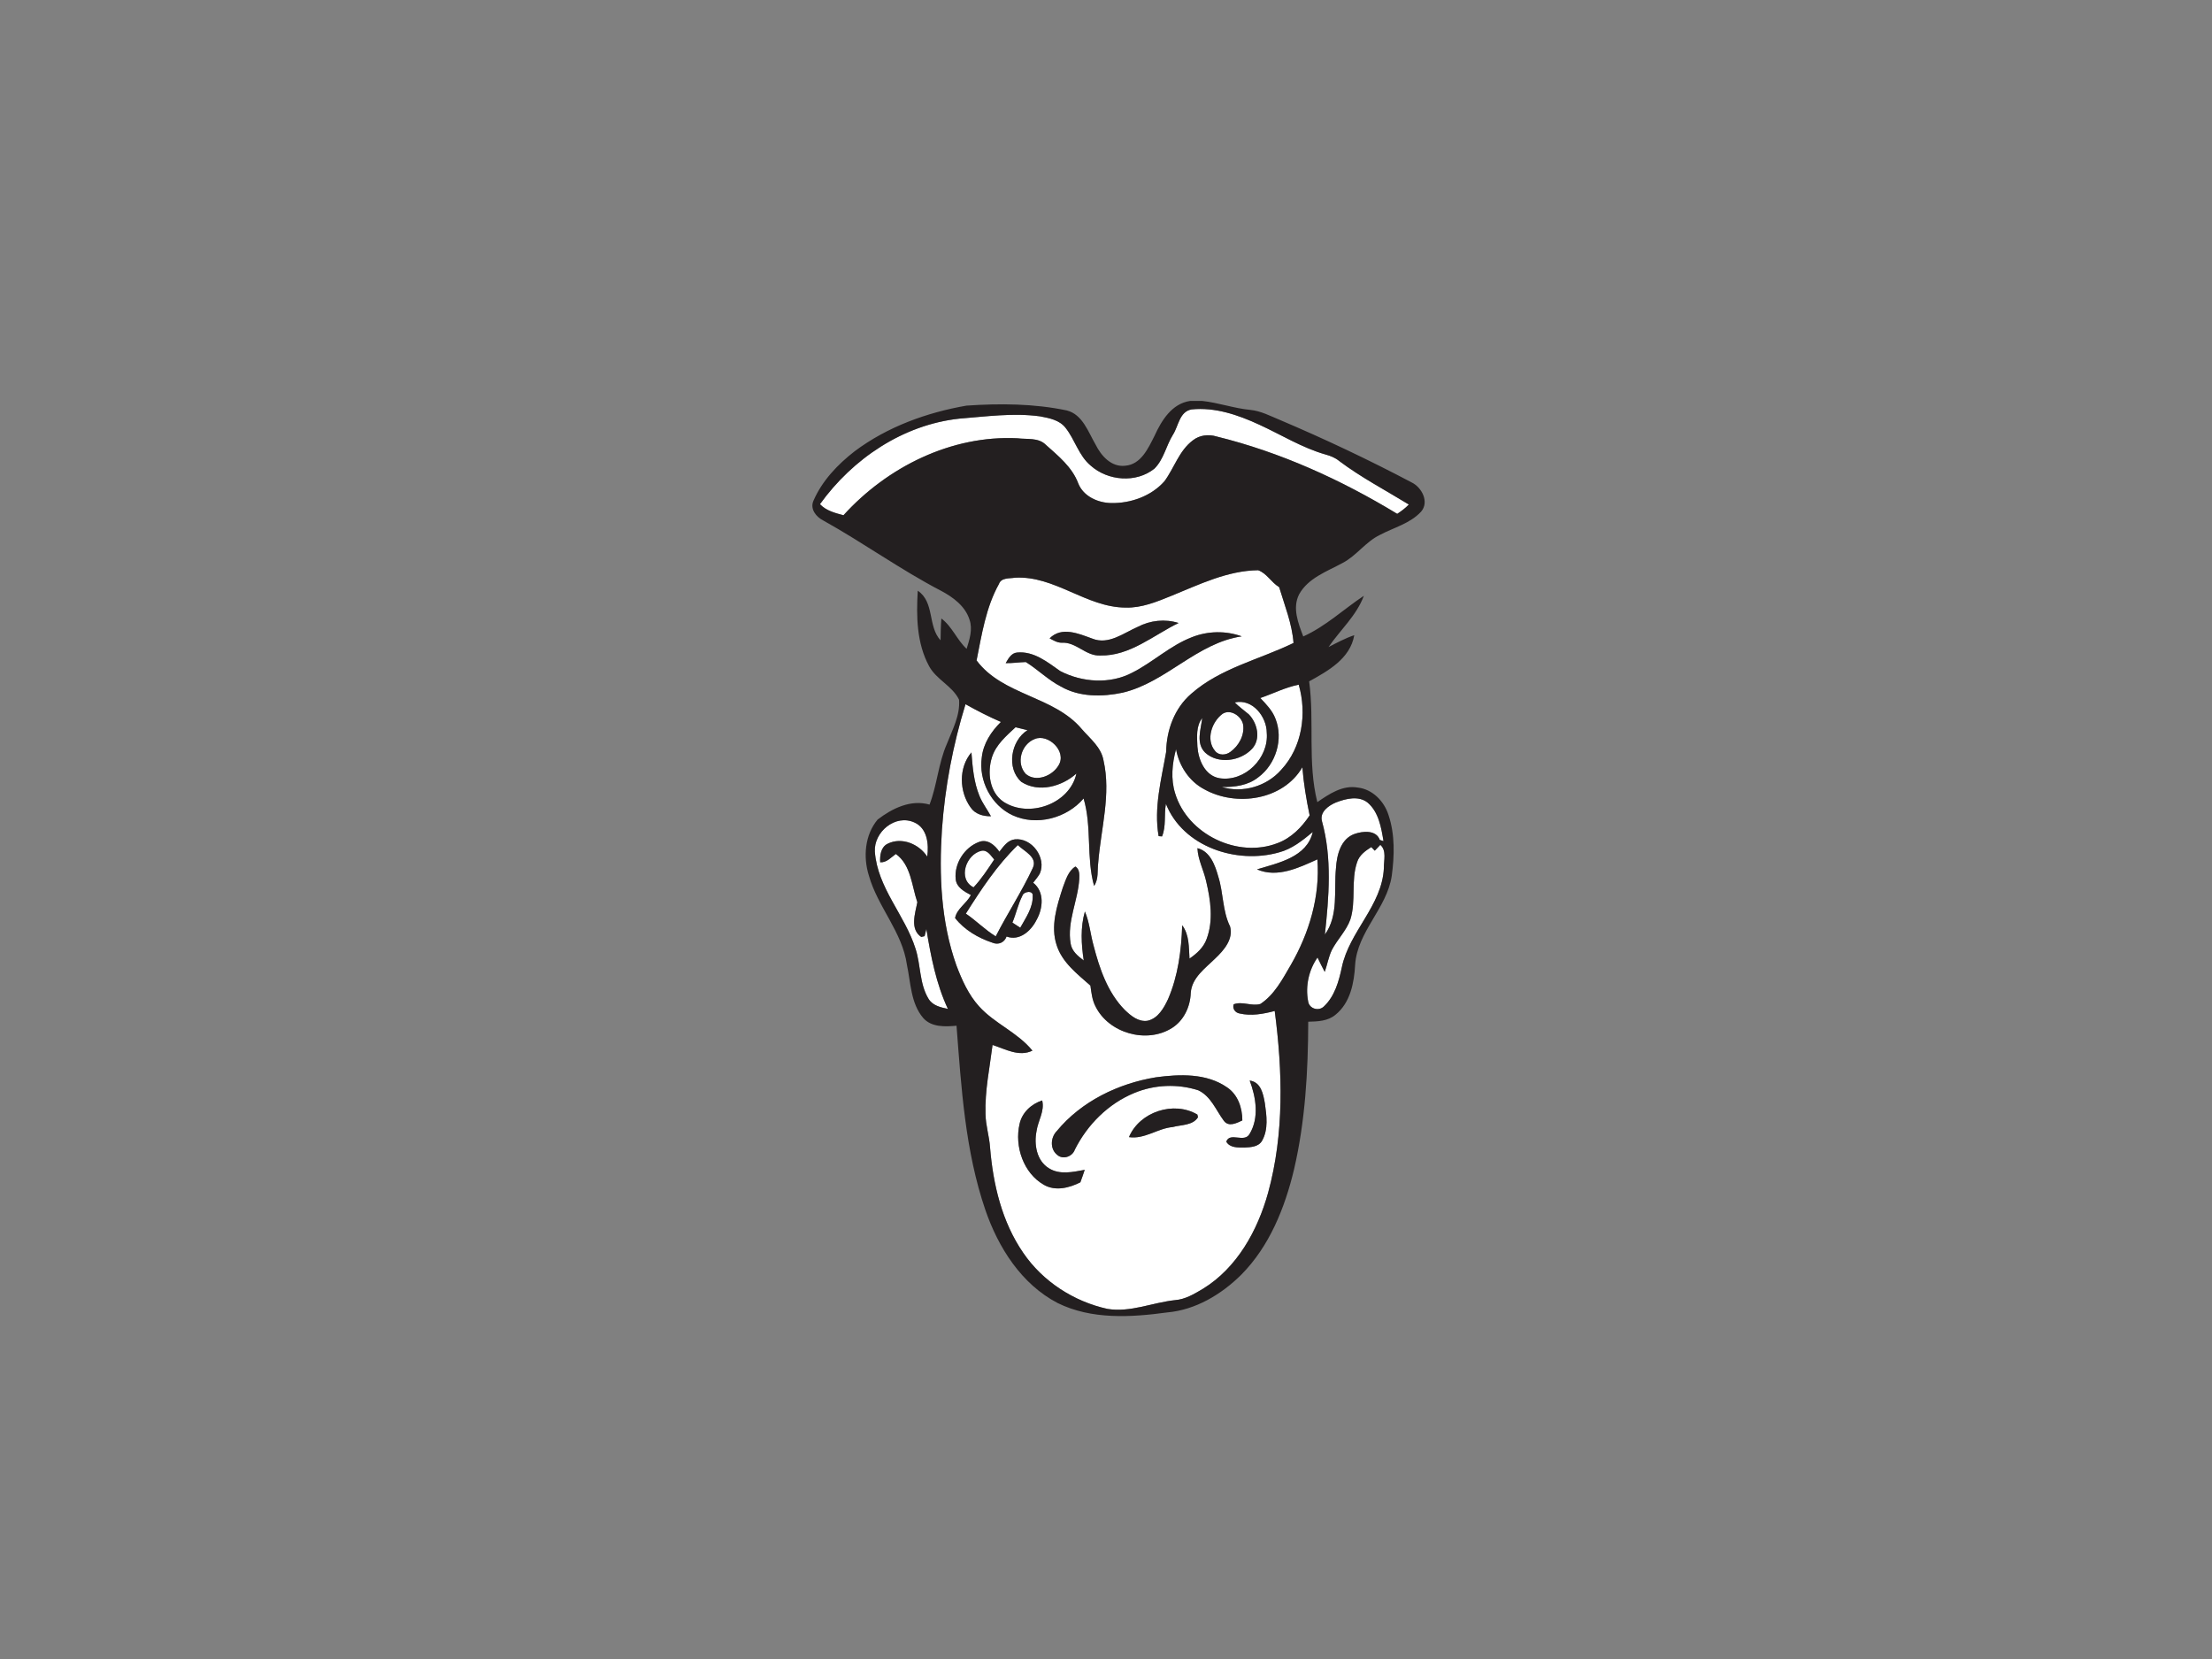 <?xml version="1.0" encoding="utf-8"?>
<!-- Generator: Adobe Illustrator 17.0.0, SVG Export Plug-In . SVG Version: 6.00 Build 0)  -->
<!DOCTYPE svg PUBLIC "-//W3C//DTD SVG 1.1//EN" "http://www.w3.org/Graphics/SVG/1.1/DTD/svg11.dtd">
<svg version="1.1" id="Layer_1" xmlns="http://www.w3.org/2000/svg" xmlns:xlink="http://www.w3.org/1999/xlink" x="0px" y="0px"
	 width="800px" height="600px" viewBox="0 0 800 600" enable-background="new 0 0 800 600" xml:space="preserve">
<rect x="0" y="0" width="800" height="600" fill="#808080" stroke="none"/>
<path fill="#FFFFFF" d="M424.2,157.24c2.04-3.15,2.32-8.38,6.76-9.17c8.48-0.87,16.82,1.99,24.42,5.5c8,3.66,15.55,8.4,24.07,10.82
	c1.74,0.48,3.46,1.15,4.87,2.32c7.94,5.97,16.76,10.58,25.21,15.76c-1.26,1.3-2.7,2.39-4.21,3.37
	c-20.31-12.33-42.22-22.3-65.34-27.98c-2.89-0.89-6.18-0.51-8.58,1.41c-4.97,3.72-6.72,9.98-10.28,14.8
	c-4.75,5.35-12.14,7.99-19.19,7.87c-4.82-0.07-10.08-2.38-11.96-7.1c-2.18-5.91-7.28-9.98-11.83-14.06
	c-2.68-2.6-6.78-1.82-10.16-2.27c-23.9-1.19-47.08,10.37-62.93,27.84c-3.05-0.82-6.26-1.63-8.5-4.01
	c11.81-16.42,30-28.71,50.36-30.93c9.71-0.76,19.53-2.17,29.26-0.83c3.28,0.62,6.99,1.32,9.17,4.11c3.44,4.3,4.78,10.1,9.13,13.71
	c6.2,5.53,16.41,6.38,23.02,1.11C420.9,166.16,421.73,161.2,424.2,157.24z"/>
<path fill="#FFFFFF" d="M423.58,215.52c10.1-4.1,20.3-9.15,31.43-9.29c3.12,1.07,4.78,4.44,7.61,6.11c2,6.66,4.67,13.2,5.2,20.2
	c-12.33,6.01-26.42,9.08-36.94,18.32c-6.08,5.2-9.01,13.17-9.12,21.03c-1.75,10.03-4.52,20.28-2.73,30.51l1.24,0.1
	c1.54-3.72,0.68-7.89,1.4-11.78c6.18,15.55,25.55,21.91,40.85,17.57c4.74-1.22,8.57-4.34,12.26-7.39
	c-2.11,9.14-12.5,11.18-20.17,13.52c7.31,3.2,15.15-0.59,21.84-3.62c1.02,13.37-2.96,26.65-9.6,38.16c-3,5.13-5.9,10.76-10.99,14.12
	c-3.14,0.97-6.53-1.07-9.69,0.14c-0.53,1.57,0.58,3.06,2.16,3.32c4.21,0.98,8.58,0.17,12.69-0.91c2.86,21.8,3.47,44.36-2.39,65.73
	c-3.8,13.69-11.23,27.18-23.63,34.79c-3.11,1.83-6.34,3.79-10.02,4.06c-8.18,0.86-16.13,4.54-24.47,3.17
	c-12.19-2.68-23.42-9.94-30.46-20.3c-7.68-11.15-10.89-24.73-11.98-38.06c-0.27-4.06-1.59-7.99-1.64-12.08
	c-0.28-8.42,1.5-16.71,2.54-25.02c4.61,1.49,9.56,4.41,14.42,2.06c-5.35-6.61-13.67-9.76-19.32-16.04
	c-3.82-4.23-6.18-9.53-8.18-14.81c-5.59-15.7-6.3-32.69-5.22-49.18c1.09-15.35,3.98-30.56,8.52-45.26
	c4.17,2.33,8.42,4.52,12.81,6.41c-3.51,3.44-6.37,7.8-6.92,12.79c-1.23,8.39,3.38,17.35,11.12,20.95c8.64,4.01,19.61,1.1,25.7-6.06
	c3.04,10.31,0.92,21.33,3.79,31.63c1.71-2.51,1.13-5.61,1.5-8.45c0.97-12.28,4.71-24.7,1.9-36.99c-0.85-4.75-4.84-7.82-7.82-11.26
	c-10.08-12.05-28.55-12.1-38.08-24.85c1.88-9.39,3.36-19.15,8.08-27.63c0.84-2.39,3.76-1.95,5.77-2.29
	c14.36-0.86,25.78,10.71,40,10.8C412.84,219.92,418.3,217.66,423.58,215.52 M411.47,226.72c-5.16,2.23-10.56,6.64-16.46,4.23
	c-4.89-1.76-11.03-4.5-15.4-0.08c1.35,0.71,2.75,1.59,4.36,1.58c5.25-0.36,8.71,4.92,14.03,4.62c10.66,0.2,19.14-7.33,28.26-11.76
	C421.34,223.77,416.02,224.34,411.47,226.72 M431.08,230.45c-7.9,3.03-14.11,9.06-21.61,12.84c-8.03,4.22-18.11,3.52-26.03-0.59
	c-4.6-3.23-9.52-7.26-15.53-6.71c-2.17,0.15-3.21,2.2-4.19,3.84c2.43,0.06,4.85-0.33,7.29-0.39c4.37,2.73,8.05,6.47,12.66,8.85
	c6.72,3.86,14.96,3.79,22.35,2.22c15.76-3.73,26.77-17.96,43.07-20.37C443.3,228.05,436.79,228.18,431.08,230.45 M351.06,292.06
	c1.64,2.4,4.55,3.19,7.33,3.15c-1.34-2.47-3.09-4.72-4.15-7.34c-2.05-4.99-2.5-10.42-2.91-15.75
	C346.62,277.63,346.9,286.35,351.06,292.06 M345.64,317.93c0.27,3.03,3.12,4.5,5.48,5.77c-1.5,3.05-5.08,4.91-5.7,8.32
	c3.36,4.3,8.38,7.22,13.51,8.92c2.14,0.91,4.34-0.06,5.11-2.23c4.67,1.72,8.84-2.02,10.8-5.93c2.38-4.18,3.02-10.24-1.18-13.53
	c0.83-1.08,1.74-2.12,2.41-3.33c2.49-5.68-2.89-13.02-9.04-12.36c-2.6,0.3-4.12,2.59-5.59,4.48c-1.62-2.4-4.33-4.76-7.44-3.51
	C348.77,306.51,345.05,312.35,345.64,317.93 M433.07,306.76c0.18,4.21,2.29,7.96,3.17,12.03c1.59,6.74,2.65,14.07,0.18,20.73
	c-1.08,3.11-3.58,5.36-6.22,7.16c-0.27-4.1-0.03-8.58-2.64-12.04c-0.31,9.09-1.49,18.34-5.14,26.75c-1.52,3.22-3.59,6.9-7.34,7.77
	c-3.32,0.55-6.13-1.82-8.34-3.96c-6.16-6.27-9.07-14.88-11.23-23.2c-1.15-4.09-1.46-8.41-3.14-12.34
	c-1.67,5.77-1.31,11.85-0.42,17.71c-2.11-1.56-4.35-3.41-4.75-6.16c-1.34-7.95,2.66-15.46,3.13-23.3c0.06-1.59,0.16-3.56-1.4-4.52
	c-2.64,1.67-3.49,4.88-4.55,7.62c-2.14,6.66-4.53,13.94-2.21,20.88c2.02,6.27,7.48,10.37,12.2,14.58c0.35,2.54,0.62,5.16,1.82,7.48
	c4.76,9.72,18.48,13.61,27.63,7.87c4.32-2.7,6.66-7.72,6.83-12.71c0.37-5.53,5.29-8.94,8.9-12.51c3.09-2.92,6.57-6.95,5.33-11.51
	c-2.79-5.66-2.39-12.18-4.29-18.12C439.44,312.89,437.67,307.91,433.07,306.76 M382.17,409.1c-2.23,2.29-2.48,6.43,0.14,8.54
	c2.07,1.9,5.55,0.69,6.42-1.86c4.51-9.02,12.1-16.62,21.48-20.48c7.29-3.04,15.67-3.4,23.19-0.97c4.58,2.18,6.37,7.2,9.23,11.03
	c1.76,2.33,4.62,0.82,6.68-0.14c0-4.57-1.61-9.35-5.55-11.98c-7.45-5.16-17.12-4.78-25.71-3.62
	C404.43,391.85,391.05,398.31,382.17,409.1 M451.97,390.8c2.28,6.06,3.48,13.46-0.02,19.27c-1.88,3.46-7.14-0.82-8.45,2.82
	c1.31,2.31,4.26,2.11,6.54,2.14c2.28-0.12,5.14-0.22,6.42-2.49c2.31-4.08,1.63-9.07,1-13.5
	C456.88,395.68,456.04,391.32,451.97,390.8 M368.73,406.53c-1.86,8.1,1.41,17.78,8.83,21.99c4.17,2.38,9.14,1.11,13.17-0.92
	c0.55-1.49,1.08-3,1.57-4.51c-4.22,0.76-8.98,1.89-12.89-0.54c-4.52-2.71-5.49-8.68-4.53-13.48c0.52-3.75,3-7.2,2.04-11.08
	C372.96,399.28,369.62,402.37,368.73,406.53 M408.31,411.25c5.65,0.85,10.32-3.16,15.8-3.64c3.05-0.85,7.28-0.51,9.16-3.54
	l-0.22-0.97C424.53,398.04,412.14,402.09,408.31,411.25z"/>
<path fill="#FFFFFF" d="M455.81,252.45c4.63-1.6,9.05-3.86,13.89-4.83c3.03,10.45,1.24,22.64-6.32,30.77
	c-5.25,6-13.9,8.56-21.55,6.23c4.62,0.09,9.51-0.52,13.24-3.5c6.38-4.71,9.17-13.82,6.2-21.23
	C460.16,256.95,457.92,254.68,455.81,252.45z"/>
<path fill="#FFFFFF" d="M446.57,254.05c6.37-1.46,11.55,5.11,11.57,10.99c0.78,9.09-7.89,17.82-17.06,16.42
	c-5.3-0.89-7.68-6.65-8.02-11.44c-0.14-3.46-0.55-7.42,1.74-10.32c-0.48,4.13-2.38,9.12,1.08,12.51c4.68,4.29,12.79,3.09,16.95-1.4
	c3.26-3.56,1.93-9.28-1.18-12.46C449.96,256.91,448.12,255.64,446.57,254.05z"/>
<path fill="#FFFFFF" d="M442.2,258.13c2.88-1.8,6.81,0.88,7.39,3.94c0.58,3.81-1.56,7.68-4.61,9.86c-1.62,1.24-4.19,1.39-5.53-0.34
	C436,267.53,438.25,261.01,442.2,258.13z"/>
<path fill="#FFFFFF" d="M367.29,263.02c1.43,0.36,2.86,0.72,4.31,1.06c-6.04,3.8-7.72,13.82-2.21,18.7
	c6.25,4.03,14.68,1.68,19.91-3.02c-2.42,11.06-17.19,16.23-26.39,10.21c-5.11-3.5-5.9-10.64-4.14-16.15
	C360.21,269.3,363.94,266.15,367.29,263.02z"/>
<path fill="#FFFFFF" d="M374.22,267.28c4.84-2.07,11.76,4.46,8.62,9.53c-2.23,3.81-8.12,6.22-11.83,3.12
	C367.35,276.05,369.33,269.14,374.22,267.28z"/>
<path fill="#FFFFFF" d="M425.02,286.96c-1.66-5.21-1.1-10.81,0.31-16.01c1.1,6.05,4.73,11.63,10.24,14.52
	c11.52,6.41,28.47,3.96,35.45-7.98c0.46,5.86,1.43,11.66,2.63,17.41c-2.86,4.3-6.66,8.18-11.59,10.02
	C447.67,310.52,429.5,301.77,425.02,286.96z"/>
<path fill="#FFFFFF" d="M483.19,290.21c3.56-1.37,8.16-2.55,11.45,0.08c3.99,3.42,4.9,8.99,5.72,13.91c-0.33-0.11-1-0.32-1.33-0.43
	c-1.33-3.69-6.14-3.21-9.12-2.17c-5.05,1.78-6.45,7.64-6.74,12.39c-0.8,8.03,1.02,17.03-4.01,24.02c1.46-13.6,2.65-27.68-1.06-41.04
	C477.22,293.65,480.53,291.31,483.19,290.21z"/>
<path fill="#FFFFFF" d="M316.4,307.98c-0.39-7.11,7.43-13.63,14.26-10.54c4.73,2.05,5.31,7.88,4.69,12.37
	c-2.95-4.55-9.19-7.18-14.27-4.69c-2.55,1.22-2.89,4.25-2.75,6.74c2.37,0.13,3.89-1.75,5.66-3.01c5.5,3.94,5.75,11.54,7.78,17.46
	c-0.79,4.05-2.78,9.74,1.42,12.56l1.21-0.3c0.16-0.65,0.47-1.94,0.63-2.58c1.62,9.86,3.53,19.79,7.79,28.9
	c-2.63-0.56-5.6-1.21-7.05-3.74c-3.29-5.46-2.73-12.16-4.67-18.07C327.28,330.93,317.32,321.1,316.4,307.98z"/>
<path fill="#FFFFFF" d="M349.31,330.43c5.54-8.77,11.29-17.54,18.8-24.79c2.29,2.26,7.3,4.35,5.39,8.33
	c-3.95,8.48-9.12,16.34-13.38,24.67C356.23,336.28,353.07,332.97,349.31,330.43z"/>
<path fill="#FFFFFF" d="M499.21,305.55c2.38,2.12,1.21,5.63,1.29,8.42c-0.65,13.58-12.51,22.9-15.2,35.84
	c-1.08,5.05-2.57,10.47-6.44,14.13c-1.88,1.94-5.41,0.9-5.76-1.82c-1.05-5.4,0.23-11.32,3.4-15.83c0.84,1.75,1.68,3.49,2.61,5.2
	c0.94-2.64,1.37-5.47,2.62-8c1.99-3.79,5.19-6.89,6.65-10.97c2.11-6.72,0.15-14.01,2.43-20.69c0.78-2.53,2.99-4.12,5.13-5.47
	l1.26,1.31C497.7,307.14,498.7,306.08,499.21,305.55z"/>
<path fill="#FFFFFF" d="M352.1,320.92c-5.92-2.98-2.69-12.01,2.86-13.22c2.18-0.43,3.39,1.8,4.61,3.16
	C357.25,314.34,354.97,317.86,352.1,320.92z"/>
<path fill="#FFFFFF" d="M369.75,323.98c0.41-1.6,4-2.12,3.74,0.04c0.13,4.23-2.52,7.93-4.5,11.5c-0.95-0.62-1.89-1.24-2.84-1.85
	C367.49,330.49,368.17,327.05,369.75,323.98z"/>
<path fill="#231F20" d="M430.44,145h4.33c5.87,0.63,11.48,2.67,17.37,3.24c3.83,0.36,7.28,2.21,10.79,3.65
	c16.18,6.87,32.09,14.39,47.64,22.6c3.64,1.78,6.42,7.05,3.39,10.55c-3.94,4.28-9.83,5.74-14.83,8.38
	c-5.21,2.48-8.52,7.58-13.63,10.22c-5.61,3.05-12.36,5.38-15.64,11.28c-2.55,4.94-0.33,10.49,1.48,15.26
	c8.1-3.65,14.59-9.84,21.92-14.71c-2.67,7.18-8.53,12.36-12.78,18.54c3.04-1.56,6.05-3.19,9.31-4.29
	c-1.47,8.49-9.46,12.92-16.32,16.7c1.97,14.5-0.64,29.36,2.96,43.68c4.29-2.95,9.12-6.23,14.61-5.27c5.36,0.6,9.55,4.94,11.13,9.92
	c2.37,7.07,2.15,14.74,1.17,22.05c-1.78,11.77-12.48,20.12-13.24,32.17c-0.35,6.47-1.75,13.72-7.08,18.01
	c-2.74,2.33-6.47,2.46-9.88,2.54c-0.05,17.92-1.07,35.98-5.15,53.48c-3.32,13.86-8.87,27.72-19.05,38
	c-7.21,7.16-16.54,12.75-26.82,13.66c-13.15,1.79-27.36,2.64-39.61-3.4c-13.1-6.82-21.47-20.05-26.15-33.69
	c-7.32-21.41-8.69-44.21-10.42-66.6c-4.14,0.36-9.03,0.61-12.05-2.8c-4.53-5.32-4.5-12.74-5.89-19.24
	c-1.66-11.87-10.55-20.9-13.75-32.23c-2.13-6.73-1.49-14.74,3.15-20.29c5.28-4.05,11.99-7.36,18.78-5.42
	c2.74-7.11,3.18-14.88,6.24-21.88c2.01-5.15,4.87-10.35,4.44-16.05c-2.41-5-8.23-7.26-10.85-12.15c-4.5-8.28-4.64-18.09-4.09-27.27
	c6.18,4.15,3.53,12.86,8.25,17.94c0.05-2.63,0.05-5.27,0.29-7.89c3.9,2.9,5.6,7.7,9.13,10.97c1.05-3.38,2.26-7.04,1.05-10.55
	c-1.55-4.9-5.95-8.14-10.3-10.44c-14.69-7.65-28.14-17.39-42.6-25.43c-2.54-1.27-4.85-4.12-3.57-7.08
	c3.13-7.26,8.77-13.19,14.96-17.98c11.78-8.82,26.01-13.98,40.41-16.48c12.1-0.83,24.41-0.75,36.32,1.75
	c5.73,1.51,7.7,7.79,10.39,12.37c2.01,4.05,5.69,8.19,10.68,7.62c5.75-0.45,8.33-6.32,10.61-10.8
	C420.09,152.07,423.79,145.97,430.44,145 M424.2,157.24c-2.47,3.96-3.3,8.92-6.71,12.27c-6.61,5.27-16.82,4.42-23.02-1.11
	c-4.35-3.61-5.69-9.41-9.13-13.71c-2.18-2.79-5.89-3.49-9.17-4.11c-9.73-1.34-19.55,0.07-29.26,0.83
	c-20.36,2.22-38.55,14.51-50.36,30.93c2.24,2.38,5.45,3.19,8.5,4.01c15.85-17.47,39.03-29.03,62.93-27.84
	c3.38,0.45,7.48-0.33,10.16,2.27c4.55,4.08,9.65,8.15,11.83,14.06c1.88,4.72,7.14,7.03,11.96,7.1c7.05,0.12,14.44-2.52,19.19-7.87
	c3.56-4.82,5.31-11.08,10.28-14.8c2.4-1.92,5.69-2.3,8.58-1.41c23.12,5.68,45.03,15.65,65.34,27.98c1.51-0.98,2.95-2.07,4.21-3.37
	c-8.45-5.18-17.27-9.79-25.21-15.76c-1.41-1.17-3.13-1.84-4.87-2.32c-8.52-2.42-16.07-7.16-24.07-10.82
	c-7.6-3.51-15.94-6.37-24.42-5.5C426.52,148.86,426.24,154.09,424.2,157.24 M423.58,215.52c-5.28,2.14-10.74,4.4-16.54,4.22
	c-14.22-0.09-25.64-11.66-40-10.8c-2.01,0.34-4.93-0.1-5.77,2.29c-4.72,8.48-6.2,18.24-8.08,27.63c9.53,12.75,28,12.8,38.08,24.85
	c2.98,3.44,6.97,6.51,7.82,11.26c2.81,12.29-0.93,24.71-1.9,36.99c-0.37,2.84,0.21,5.94-1.5,8.45c-2.87-10.3-0.75-21.32-3.79-31.63
	c-6.09,7.16-17.06,10.07-25.7,6.06c-7.74-3.6-12.35-12.56-11.12-20.95c0.55-4.99,3.41-9.35,6.92-12.79
	c-4.39-1.89-8.64-4.08-12.81-6.41c-4.54,14.7-7.43,29.91-8.52,45.26c-1.08,16.49-0.37,33.48,5.22,49.18
	c2,5.28,4.36,10.58,8.18,14.81c5.65,6.28,13.97,9.43,19.32,16.04c-4.86,2.35-9.81-0.57-14.42-2.06c-1.04,8.31-2.82,16.6-2.54,25.02
	c0.05,4.09,1.37,8.02,1.64,12.08c1.09,13.33,4.3,26.91,11.98,38.06c7.04,10.36,18.27,17.62,30.46,20.3
	c8.34,1.37,16.29-2.31,24.47-3.17c3.68-0.27,6.91-2.23,10.02-4.06c12.4-7.61,19.83-21.1,23.63-34.79
	c5.86-21.37,5.25-43.93,2.39-65.73c-4.11,1.08-8.48,1.89-12.69,0.91c-1.58-0.26-2.69-1.75-2.16-3.32c3.16-1.21,6.55,0.83,9.69-0.14
	c5.09-3.36,7.99-8.99,10.99-14.12c6.64-11.51,10.62-24.79,9.6-38.16c-6.69,3.03-14.53,6.82-21.84,3.62
	c7.67-2.34,18.06-4.38,20.17-13.52c-3.69,3.05-7.52,6.17-12.26,7.39c-15.3,4.34-34.67-2.02-40.85-17.57
	c-0.72,3.89,0.14,8.06-1.4,11.78l-1.24-0.1c-1.79-10.23,0.98-20.48,2.73-30.51c0.11-7.86,3.04-15.83,9.12-21.03
	c10.52-9.24,24.61-12.31,36.94-18.32c-0.53-7-3.2-13.54-5.2-20.2c-2.83-1.67-4.49-5.04-7.61-6.11
	C443.88,206.37,433.68,211.42,423.58,215.52 M455.81,252.45c2.11,2.23,4.35,4.5,5.46,7.44c2.97,7.41,0.18,16.52-6.2,21.23
	c-3.73,2.98-8.62,3.59-13.24,3.5c7.65,2.33,16.3-0.23,21.55-6.23c7.56-8.13,9.35-20.32,6.32-30.77
	C464.86,248.59,460.44,250.85,455.81,252.45 M446.57,254.05c1.55,1.59,3.39,2.86,5.08,4.3c3.11,3.18,4.44,8.9,1.18,12.46
	c-4.16,4.49-12.27,5.69-16.95,1.4c-3.46-3.39-1.56-8.38-1.08-12.51c-2.29,2.9-1.88,6.86-1.74,10.32c0.34,4.79,2.72,10.55,8.02,11.44
	c9.17,1.4,17.84-7.33,17.06-16.42C458.12,259.16,452.94,252.59,446.57,254.05 M442.2,258.13c-3.95,2.88-6.2,9.4-2.75,13.46
	c1.34,1.73,3.91,1.58,5.53,0.34c3.05-2.18,5.19-6.05,4.61-9.86C449.01,259.01,445.08,256.33,442.2,258.13 M367.29,263.02
	c-3.35,3.13-7.08,6.28-8.52,10.8c-1.76,5.51-0.97,12.65,4.14,16.15c9.2,6.02,23.97,0.85,26.39-10.21
	c-5.23,4.7-13.66,7.05-19.91,3.02c-5.51-4.88-3.83-14.9,2.21-18.7C370.15,263.74,368.72,263.38,367.29,263.02 M374.22,267.28
	c-4.89,1.86-6.87,8.77-3.21,12.65c3.71,3.1,9.6,0.69,11.83-3.12C385.98,271.74,379.06,265.21,374.22,267.28 M425.02,286.96
	c4.48,14.81,22.65,23.56,37.04,17.96c4.93-1.84,8.73-5.72,11.59-10.02c-1.2-5.75-2.17-11.55-2.63-17.41
	c-6.98,11.94-23.93,14.39-35.45,7.98c-5.51-2.89-9.14-8.47-10.24-14.52C423.92,276.15,423.36,281.75,425.02,286.96 M483.19,290.21
	c-2.66,1.1-5.97,3.44-5.09,6.76c3.71,13.36,2.52,27.44,1.06,41.04c5.03-6.99,3.21-15.99,4.01-24.02c0.29-4.75,1.69-10.61,6.74-12.39
	c2.98-1.04,7.79-1.52,9.12,2.17c0.33,0.11,1,0.32,1.33,0.43c-0.82-4.92-1.73-10.49-5.72-13.91
	C491.35,287.66,486.75,288.84,483.19,290.21 M316.4,307.98c0.92,13.12,10.88,22.95,14.7,35.1c1.94,5.91,1.38,12.61,4.67,18.07
	c1.45,2.53,4.42,3.18,7.05,3.74c-4.26-9.11-6.17-19.04-7.79-28.9c-0.16,0.64-0.47,1.93-0.63,2.58l-1.21,0.3
	c-4.2-2.82-2.21-8.51-1.42-12.56c-2.03-5.92-2.28-13.52-7.78-17.46c-1.77,1.26-3.29,3.14-5.66,3.01c-0.14-2.49,0.2-5.52,2.75-6.74
	c5.08-2.49,11.32,0.14,14.27,4.69c0.62-4.49,0.04-10.32-4.69-12.37C323.83,294.35,316.01,300.87,316.4,307.98 M499.21,305.55
	c-0.51,0.53-1.51,1.59-2.01,2.12l-1.26-1.31c-2.14,1.35-4.35,2.94-5.13,5.47c-2.28,6.68-0.32,13.97-2.43,20.69
	c-1.46,4.08-4.66,7.18-6.65,10.97c-1.25,2.53-1.68,5.36-2.62,8c-0.93-1.71-1.77-3.45-2.61-5.2c-3.17,4.51-4.45,10.43-3.4,15.83
	c0.35,2.72,3.88,3.76,5.76,1.82c3.87-3.66,5.36-9.08,6.44-14.13c2.69-12.94,14.55-22.26,15.2-35.84
	C500.42,311.18,501.59,307.67,499.21,305.55z"/>
<path fill="#231F20" d="M411.47,226.72c4.55-2.38,9.87-2.95,14.79-1.41c-9.12,4.43-17.6,11.96-28.26,11.76
	c-5.32,0.3-8.78-4.98-14.03-4.62c-1.61,0.01-3.01-0.87-4.36-1.58c4.37-4.42,10.51-1.68,15.4,0.08
	C400.91,233.36,406.31,228.95,411.47,226.72z"/>
<path fill="#231F20" d="M431.08,230.45c5.71-2.27,12.22-2.4,18.01-0.31c-16.3,2.41-27.31,16.64-43.07,20.37
	c-7.39,1.57-15.63,1.64-22.35-2.22c-4.61-2.38-8.29-6.12-12.66-8.85c-2.44,0.06-4.86,0.45-7.29,0.39c0.98-1.64,2.02-3.69,4.19-3.84
	c6.01-0.55,10.93,3.48,15.53,6.71c7.92,4.11,18,4.81,26.03,0.59C416.97,239.51,423.18,233.48,431.08,230.45z"/>
<path fill="#231F20" d="M351.06,292.06c-4.16-5.71-4.44-14.43,0.27-19.94c0.41,5.33,0.86,10.76,2.91,15.75
	c1.06,2.62,2.81,4.87,4.15,7.34C355.61,295.25,352.7,294.46,351.06,292.06z"/>
<path fill="#231F20" d="M345.64,317.93c-0.59-5.58,3.13-11.42,8.36-13.4c3.11-1.25,5.82,1.11,7.44,3.51
	c1.47-1.89,2.99-4.18,5.59-4.48c6.15-0.66,11.53,6.68,9.04,12.36c-0.67,1.21-1.58,2.25-2.41,3.33c4.2,3.29,3.56,9.35,1.18,13.53
	c-1.96,3.91-6.13,7.65-10.8,5.93c-0.77,2.17-2.97,3.14-5.11,2.23c-5.13-1.7-10.15-4.62-13.51-8.92c0.62-3.41,4.2-5.27,5.7-8.32
	C348.76,322.43,345.91,320.96,345.64,317.93 M349.31,330.43c3.76,2.54,6.92,5.85,10.81,8.21c4.26-8.33,9.43-16.19,13.38-24.67
	c1.91-3.98-3.1-6.07-5.39-8.33C360.6,312.89,354.85,321.66,349.31,330.43 M352.1,320.92c2.87-3.06,5.15-6.58,7.47-10.06
	c-1.22-1.36-2.43-3.59-4.61-3.16C349.41,308.91,346.18,317.94,352.1,320.92 M369.75,323.98c-1.58,3.07-2.26,6.51-3.6,9.69
	c0.95,0.61,1.89,1.23,2.84,1.85c1.98-3.57,4.63-7.27,4.5-11.5C373.75,321.86,370.16,322.38,369.75,323.98z"/>
<path fill="#231F20" d="M433.07,306.76c4.6,1.15,6.37,6.13,7.52,10.21c1.9,5.94,1.5,12.46,4.29,18.12
	c1.24,4.56-2.24,8.59-5.33,11.51c-3.61,3.57-8.53,6.98-8.9,12.51c-0.17,4.99-2.51,10.01-6.83,12.71
	c-9.15,5.74-22.87,1.85-27.63-7.87c-1.2-2.32-1.47-4.94-1.82-7.48c-4.72-4.21-10.18-8.31-12.2-14.58
	c-2.32-6.94,0.07-14.22,2.21-20.88c1.06-2.74,1.91-5.95,4.55-7.62c1.56,0.96,1.46,2.93,1.4,4.52c-0.47,7.84-4.47,15.35-3.13,23.3
	c0.4,2.75,2.64,4.6,4.75,6.16c-0.89-5.86-1.25-11.94,0.42-17.71c1.68,3.93,1.99,8.25,3.14,12.34c2.16,8.32,5.07,16.93,11.23,23.2
	c2.21,2.14,5.02,4.51,8.34,3.96c3.75-0.87,5.82-4.55,7.34-7.77c3.65-8.41,4.83-17.66,5.14-26.75c2.61,3.46,2.37,7.94,2.64,12.04
	c2.64-1.8,5.14-4.05,6.22-7.16c2.47-6.66,1.41-13.99-0.18-20.73C435.36,314.72,433.25,310.97,433.07,306.76z"/>
<path fill="#231F20" d="M382.17,409.1c8.88-10.79,22.26-17.25,35.88-19.48c8.59-1.16,18.26-1.54,25.71,3.62
	c3.94,2.63,5.55,7.41,5.55,11.98c-2.06,0.96-4.92,2.47-6.68,0.14c-2.86-3.83-4.65-8.85-9.23-11.03c-7.52-2.43-15.9-2.07-23.19,0.97
	c-9.38,3.86-16.97,11.46-21.48,20.48c-0.87,2.55-4.35,3.76-6.42,1.86C379.69,415.53,379.94,411.39,382.17,409.1z"/>
<path fill="#231F20" d="M451.97,390.8c4.07,0.52,4.91,4.88,5.49,8.24c0.63,4.43,1.31,9.42-1,13.5c-1.28,2.27-4.14,2.37-6.42,2.49
	c-2.28-0.03-5.23,0.17-6.54-2.14c1.31-3.64,6.57,0.64,8.45-2.82C455.45,404.26,454.25,396.86,451.97,390.8z"/>
<path fill="#231F20" d="M368.73,406.53c0.89-4.16,4.23-7.25,8.19-8.54c0.96,3.88-1.52,7.33-2.04,11.08
	c-0.96,4.8,0.01,10.77,4.53,13.48c3.91,2.43,8.67,1.3,12.89,0.54c-0.49,1.51-1.02,3.02-1.57,4.51c-4.03,2.03-9,3.3-13.17,0.92
	C370.14,424.31,366.87,414.63,368.73,406.53z"/>
<path fill="#231F20" d="M408.31,411.25c3.83-9.16,16.22-13.21,24.74-8.15l0.22,0.97c-1.88,3.03-6.11,2.69-9.16,3.54
	C418.63,408.09,413.96,412.1,408.31,411.25z"/>
</svg>
